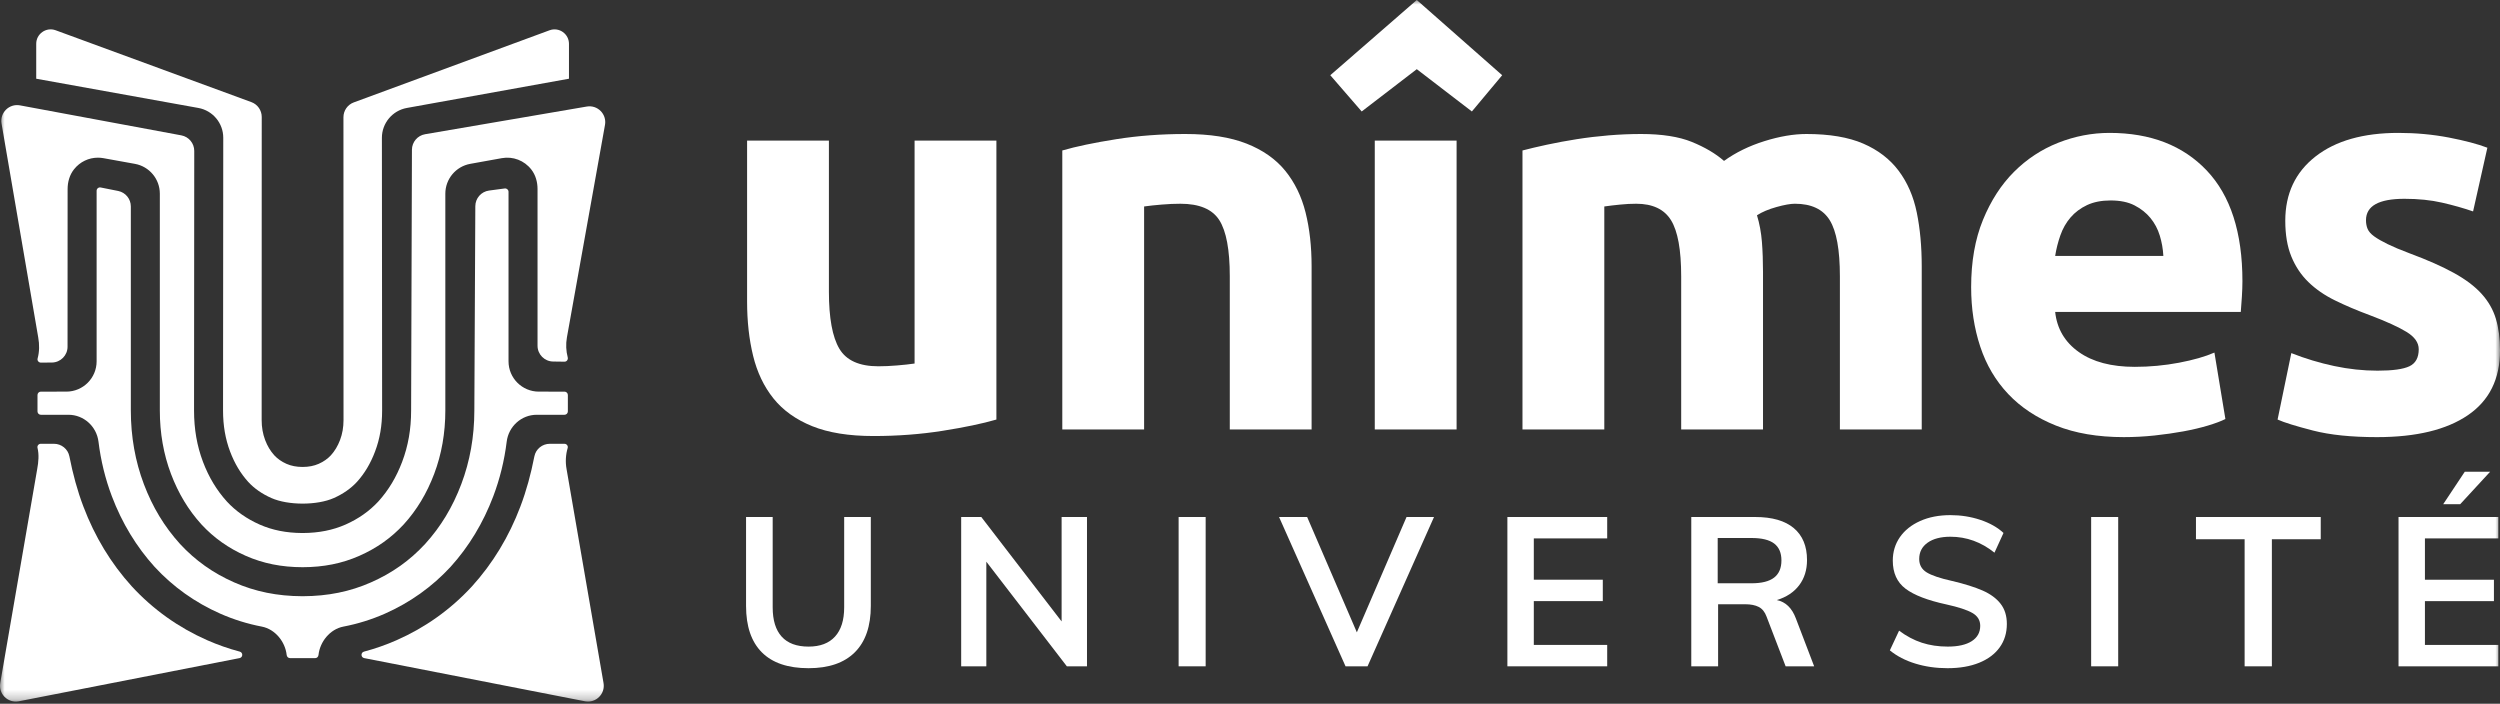 <?xml version="1.0" encoding="UTF-8"?>
<svg width="270px" height="76px" viewBox="0 0 270 76" version="1.1" xmlns="http://www.w3.org/2000/svg" xmlns:xlink="http://www.w3.org/1999/xlink">
    <rect x="0" y="0" width="270" height="76" fill="#333333" stroke="none"/>
    <title>33228A3B-0608-4E92-BBEC-12D616C7916B</title>
    <defs>
        <polygon id="path-1" points="0 75.769 270 75.769 270 0 0 0"></polygon>
    </defs>
    <g id="HOMEPAGE" stroke="none" stroke-width="1" fill="none" fill-rule="evenodd">
        <g id="HOMEPAGE-DESKTOP---1440" transform="translate(-150, -68)">
            <g id="logo-unimes" transform="translate(150, 68)">
                <path d="M107.611,45.311 C106.108,45.749 104.172,46.154 101.799,46.528 C99.426,46.904 96.936,47.091 94.327,47.091 C91.677,47.091 89.472,46.736 87.714,46.025 C85.953,45.311 84.56,44.313 83.531,43.029 C82.503,41.744 81.772,40.212 81.337,38.432 C80.901,36.653 80.686,34.696 80.686,32.561 L80.686,15.182 L89.522,15.182 L89.522,31.492 C89.522,34.341 89.898,36.397 90.649,37.66 C91.399,38.927 92.804,39.559 94.86,39.559 C95.492,39.559 96.164,39.53 96.877,39.469 C97.589,39.411 98.22,39.343 98.775,39.261 L98.775,15.182 L107.611,15.182 L107.611,45.311 Z" id="Fill-1" fill="#FFFFFF"></path>
                <path d="M114.728,16.251 C116.23,15.815 118.167,15.411 120.54,15.035 C122.913,14.658 125.403,14.472 128.012,14.472 C130.661,14.472 132.866,14.817 134.625,15.509 C136.384,16.202 137.778,17.181 138.808,18.444 C139.835,19.711 140.566,21.212 141.002,22.952 C141.437,24.692 141.653,26.63 141.653,28.765 L141.653,46.38 L132.817,46.38 L132.817,29.831 C132.817,26.985 132.441,24.968 131.69,23.784 C130.938,22.596 129.534,22.004 127.479,22.004 C126.846,22.004 126.175,22.033 125.462,22.094 C124.75,22.152 124.119,22.22 123.564,22.299 L123.564,46.38 L114.728,46.38 L114.728,16.251 Z" id="Fill-3" fill="#FFFFFF"></path>
                <mask id="mask-2" fill="white">
                    <use xlink:href="#path-1"></use>
                </mask>
                <g id="Clip-6"></g>
                <path d="M148.475,46.381 L157.312,46.381 L157.312,15.183 L148.475,15.183 L148.475,46.381 Z M162.235,8.124 L158.963,12.039 L153.013,7.471 L147.063,12.039 L143.671,8.124 L153.013,0 L162.235,8.124 Z" id="Fill-5" fill="#FFFFFF" mask="url(#mask-2)"></path>
                <path d="M181.568,29.831 C181.568,26.985 181.202,24.968 180.471,23.784 C179.738,22.596 178.484,22.004 176.705,22.004 C176.151,22.004 175.577,22.033 174.985,22.094 C174.391,22.151 173.819,22.22 173.265,22.299 L173.265,46.38 L164.428,46.38 L164.428,16.251 C165.178,16.054 166.059,15.846 167.067,15.628 C168.076,15.412 169.143,15.212 170.27,15.035 C171.397,14.856 172.554,14.719 173.74,14.619 C174.926,14.522 176.091,14.472 177.239,14.472 C179.492,14.472 181.321,14.759 182.726,15.33 C184.129,15.904 185.285,16.585 186.194,17.378 C187.459,16.467 188.912,15.757 190.554,15.243 C192.194,14.73 193.706,14.472 195.091,14.472 C197.582,14.472 199.629,14.817 201.23,15.509 C202.832,16.201 204.106,17.181 205.055,18.444 C206.004,19.711 206.657,21.211 207.012,22.952 C207.368,24.692 207.547,26.63 207.547,28.764 L207.547,46.38 L198.708,46.38 L198.708,29.831 C198.708,26.985 198.343,24.968 197.612,23.784 C196.88,22.596 195.625,22.004 193.846,22.004 C193.37,22.004 192.708,22.122 191.858,22.359 C191.007,22.596 190.306,22.894 189.754,23.249 C190.03,24.157 190.207,25.116 190.287,26.124 C190.366,27.132 190.405,28.212 190.405,29.357 L190.405,46.38 L181.568,46.38 L181.568,29.831 Z" id="Fill-7" fill="#FFFFFF" mask="url(#mask-2)"></path>
                <path d="M233.642,27.638 C233.603,26.888 233.474,26.155 233.256,25.442 C233.039,24.731 232.702,24.1 232.248,23.544 C231.794,22.991 231.22,22.536 230.529,22.181 C229.836,21.825 228.976,21.649 227.948,21.649 C226.96,21.649 226.109,21.817 225.398,22.151 C224.687,22.488 224.093,22.933 223.619,23.486 C223.144,24.039 222.778,24.682 222.521,25.413 C222.263,26.145 222.077,26.888 221.958,27.638 L233.642,27.638 Z M212.884,31.018 C212.884,28.251 213.309,25.829 214.159,23.752 C215.009,21.677 216.125,19.948 217.51,18.563 C218.893,17.18 220.485,16.131 222.284,15.42 C224.082,14.709 225.932,14.353 227.83,14.353 C232.257,14.353 235.757,15.707 238.329,18.415 C240.897,21.125 242.182,25.107 242.182,30.365 C242.182,30.881 242.162,31.445 242.123,32.055 C242.084,32.669 242.044,33.214 242.005,33.688 L221.958,33.688 C222.155,35.507 223.006,36.95 224.507,38.016 C226.011,39.085 228.028,39.619 230.557,39.619 C232.18,39.619 233.769,39.469 235.332,39.174 C236.893,38.877 238.169,38.511 239.157,38.077 L240.343,45.254 C239.87,45.491 239.236,45.728 238.447,45.964 C237.654,46.201 236.775,46.409 235.807,46.588 C234.837,46.765 233.8,46.914 232.693,47.033 C231.586,47.151 230.479,47.209 229.371,47.209 C226.564,47.209 224.123,46.793 222.047,45.964 C219.971,45.135 218.251,43.997 216.888,42.555 C215.524,41.112 214.515,39.401 213.863,37.424 C213.21,35.447 212.884,33.312 212.884,31.018 L212.884,31.018 Z" id="Fill-8" fill="#FFFFFF" mask="url(#mask-2)"></path>
                <path d="M256.773,40.033 C258.395,40.033 259.541,39.875 260.214,39.559 C260.885,39.243 261.223,38.629 261.223,37.721 C261.223,37.008 260.787,36.387 259.916,35.852 C259.046,35.318 257.722,34.714 255.943,34.043 C254.559,33.53 253.304,32.996 252.177,32.442 C251.049,31.89 250.091,31.226 249.3,30.455 C248.509,29.684 247.897,28.764 247.462,27.696 C247.026,26.63 246.81,25.345 246.81,23.842 C246.81,20.916 247.897,18.603 250.072,16.902 C252.246,15.203 255.232,14.353 259.028,14.353 C260.925,14.353 262.744,14.522 264.484,14.856 C266.223,15.193 267.607,15.559 268.636,15.954 L267.093,22.833 C266.065,22.478 264.948,22.162 263.741,21.885 C262.536,21.609 261.182,21.47 259.679,21.47 C256.911,21.47 255.527,22.24 255.527,23.784 C255.527,24.139 255.587,24.455 255.706,24.732 C255.824,25.008 256.062,25.276 256.417,25.532 C256.773,25.789 257.258,26.069 257.871,26.367 C258.483,26.666 259.265,26.996 260.214,27.351 C262.15,28.069 263.751,28.778 265.017,29.475 C266.283,30.173 267.28,30.926 268.012,31.734 C268.744,32.543 269.258,33.44 269.555,34.427 C269.851,35.415 270,36.558 270,37.858 C270,40.936 268.842,43.266 266.53,44.842 C264.217,46.419 260.945,47.21 256.714,47.21 C253.946,47.21 251.644,46.973 249.805,46.499 C247.966,46.025 246.691,45.63 245.979,45.311 L247.462,38.135 C248.964,38.729 250.506,39.193 252.088,39.53 C253.669,39.867 255.232,40.033 256.773,40.033" id="Fill-9" fill="#FFFFFF" mask="url(#mask-2)"></path>
                <path d="M82.283,70.456 C81.144,69.317 80.574,67.644 80.574,65.438 L80.574,55.837 L83.45,55.837 L83.45,65.599 C83.45,66.987 83.773,68.039 84.423,68.758 C85.071,69.474 86.038,69.833 87.321,69.833 C88.575,69.833 89.53,69.472 90.186,68.745 C90.842,68.021 91.171,66.973 91.171,65.599 L91.171,55.837 L94.048,55.837 L94.048,65.438 C94.048,67.629 93.473,69.298 92.326,70.443 C91.179,71.591 89.51,72.165 87.321,72.165 C85.102,72.165 83.422,71.596 82.283,70.456" id="Fill-10" fill="#FFFFFF" mask="url(#mask-2)"></path>
                <polygon id="Fill-11" fill="#FFFFFF" mask="url(#mask-2)" points="117.395 55.837 117.395 71.962 115.22 71.962 106.524 60.662 106.524 71.962 103.807 71.962 103.807 55.837 105.98 55.837 114.654 67.115 114.654 55.837"></polygon>
                <polygon id="Fill-12" fill="#FFFFFF" mask="url(#mask-2)" points="127.291 71.962 130.211 71.962 130.211 55.837 127.291 55.837"></polygon>
                <polygon id="Fill-13" fill="#FFFFFF" mask="url(#mask-2)" points="154.873 55.837 147.695 71.962 145.318 71.962 138.138 55.837 141.172 55.837 146.54 68.292 151.906 55.837"></polygon>
                <polygon id="Fill-14" fill="#FFFFFF" mask="url(#mask-2)" points="162.798 55.837 173.577 55.837 173.577 58.148 165.651 58.148 165.651 62.608 173.102 62.608 173.102 64.92 165.651 64.92 165.651 69.651 173.577 69.651 173.577 71.962 162.798 71.962"></polygon>
                <path d="M189.157,62.995 C190.259,62.995 191.074,62.79 191.603,62.382 C192.13,61.974 192.395,61.355 192.395,60.525 C192.395,59.709 192.135,59.104 191.614,58.704 C191.093,58.304 190.274,58.104 189.157,58.104 L185.511,58.104 L185.511,62.995 L189.157,62.995 Z M195.929,71.962 L192.848,71.962 L190.788,66.594 C190.607,66.097 190.327,65.749 189.949,65.551 C189.571,65.356 189.08,65.259 188.478,65.259 L185.556,65.259 L185.556,71.962 L182.658,71.962 L182.658,55.837 L189.565,55.837 C191.391,55.837 192.78,56.237 193.731,57.037 C194.683,57.838 195.158,58.986 195.158,60.481 C195.158,61.553 194.875,62.461 194.31,63.208 C193.743,63.956 192.939,64.488 191.898,64.807 C192.848,65.002 193.535,65.667 193.958,66.8 L195.929,71.962 Z" id="Fill-15" fill="#FFFFFF" mask="url(#mask-2)"></path>
                <path d="M206.855,71.667 C205.776,71.336 204.859,70.859 204.104,70.24 L205.101,68.111 C205.885,68.7 206.704,69.134 207.557,69.414 C208.41,69.693 209.342,69.832 210.354,69.832 C211.471,69.832 212.335,69.638 212.947,69.246 C213.558,68.853 213.864,68.3 213.864,67.592 C213.864,66.986 213.581,66.523 213.015,66.199 C212.448,65.872 211.516,65.568 210.219,65.281 C208.195,64.843 206.723,64.278 205.802,63.583 C204.881,62.888 204.421,61.876 204.421,60.55 C204.421,59.596 204.677,58.752 205.19,58.011 C205.703,57.272 206.433,56.69 207.377,56.268 C208.319,55.845 209.411,55.634 210.647,55.634 C211.781,55.634 212.856,55.805 213.876,56.145 C214.895,56.485 215.729,56.956 216.378,57.559 L215.404,59.689 C213.969,58.54 212.384,57.967 210.647,57.967 C209.607,57.967 208.783,58.182 208.179,58.612 C207.575,59.044 207.274,59.628 207.274,60.368 C207.274,61.002 207.542,61.484 208.079,61.816 C208.614,62.147 209.532,62.458 210.829,62.745 C212.174,63.061 213.267,63.406 214.113,63.774 C214.959,64.146 215.608,64.62 216.06,65.201 C216.514,65.783 216.74,66.512 216.74,67.386 C216.74,68.353 216.483,69.195 215.97,69.911 C215.456,70.63 214.717,71.183 213.751,71.578 C212.784,71.97 211.644,72.165 210.332,72.165 C209.094,72.165 207.934,71.999 206.855,71.667" id="Fill-16" fill="#FFFFFF" mask="url(#mask-2)"></path>
                <polygon id="Fill-17" fill="#FFFFFF" mask="url(#mask-2)" points="225.844 71.962 228.765 71.962 228.765 55.837 225.844 55.837"></polygon>
                <polygon id="Fill-18" fill="#FFFFFF" mask="url(#mask-2)" points="242.419 58.238 237.164 58.238 237.164 55.837 250.639 55.837 250.639 58.238 245.362 58.238 245.362 71.962 242.419 71.962"></polygon>
                <path d="M263.864,54.457 L266.197,50.945 L268.936,50.945 L265.698,54.457 L263.864,54.457 Z M259.041,55.837 L269.82,55.837 L269.82,58.149 L261.893,58.149 L261.893,62.608 L269.344,62.608 L269.344,64.919 L261.893,64.919 L261.893,69.651 L269.82,69.651 L269.82,71.963 L259.041,71.963 L259.041,55.837 Z" id="Fill-19" fill="#FFFFFF" mask="url(#mask-2)"></path>
                <path d="M50.977,63.323 C48.684,65.814 45.944,67.769 42.826,69.144 C41.694,69.642 40.519,70.054 39.315,70.374 C38.942,70.473 38.958,71.001 39.336,71.076 L63.199,75.742 C64.365,75.95 65.383,74.938 65.182,73.771 L61.189,50.659 C61.048,49.89 61.096,49.11 61.31,48.379 C61.377,48.152 61.194,47.929 60.958,47.929 L59.378,47.929 C58.571,47.929 57.868,48.495 57.713,49.286 C57.336,51.205 56.852,52.995 56.2,54.708 C54.975,57.954 53.216,60.854 50.977,63.323" id="Fill-20" fill="#FFFFFF" mask="url(#mask-2)"></path>
                <path d="M65.339,13.491 C65.547,12.326 64.537,11.308 63.371,11.507 L45.907,14.497 C45.09,14.638 44.491,15.346 44.489,16.175 L44.401,44.338 C44.401,46.348 44.084,48.159 43.433,49.876 C42.805,51.536 41.965,52.936 40.865,54.154 C39.9,55.198 38.711,56.035 37.314,56.654 C35.938,57.258 34.439,57.556 32.732,57.566 L32.678,57.566 L32.626,57.566 C30.916,57.556 29.419,57.258 28.047,56.654 C26.65,56.037 25.461,55.201 24.506,54.168 C23.394,52.937 22.552,51.539 21.921,49.876 C21.272,48.156 20.957,46.346 20.957,44.339 L20.979,16.298 C20.98,15.476 20.394,14.77 19.585,14.619 L2.161,11.38 C0.993,11.163 -0.034,12.175 0.167,13.347 L4.129,36.443 C4.267,37.212 4.26,37.99 4.06,38.721 C3.999,38.945 4.183,39.164 4.416,39.162 L5.612,39.154 C6.545,39.14 7.295,38.38 7.295,37.448 L7.302,20.418 C7.302,19.651 7.519,18.883 7.996,18.282 C8.643,17.468 9.589,17.029 10.571,17.029 C10.766,17.029 10.964,17.045 11.159,17.08 L14.573,17.697 C16.129,17.979 17.262,19.334 17.262,20.916 L17.262,44.339 C17.262,46.766 17.666,49.069 18.466,51.181 C19.264,53.29 20.341,55.076 21.756,56.637 C23.097,58.088 24.67,59.203 26.551,60.033 C28.417,60.854 30.42,61.256 32.68,61.258 C34.938,61.256 36.942,60.854 38.802,60.033 C40.689,59.203 42.259,58.088 43.609,56.628 C45.018,55.076 46.093,53.29 46.89,51.183 C47.692,49.069 48.096,46.766 48.096,44.339 L48.096,20.916 C48.096,19.332 49.231,17.976 50.789,17.695 L54.201,17.08 C55.393,16.868 56.62,17.318 57.393,18.321 C57.849,18.912 58.054,19.661 58.054,20.408 L58.054,37.339 C58.054,38.273 58.803,39.033 59.737,39.045 L60.964,39.062 C61.211,39.066 61.377,38.83 61.313,38.591 C61.131,37.899 61.097,37.169 61.226,36.444 L65.339,13.491 Z" id="Fill-21" fill="#FFFFFF" mask="url(#mask-2)"></path>
                <path d="M54.921,39.022 L54.921,20.714 C54.921,20.495 54.728,20.326 54.511,20.354 L52.816,20.58 C51.971,20.693 51.339,21.412 51.335,22.264 L51.229,44.34 C51.229,47.148 50.754,49.822 49.818,52.291 C48.88,54.772 47.605,56.884 45.919,58.74 C44.263,60.534 42.351,61.891 40.065,62.897 C37.813,63.893 35.411,64.382 32.725,64.391 L32.706,64.391 L32.652,64.391 L32.633,64.391 C29.948,64.382 27.547,63.893 25.289,62.897 C23.008,61.891 21.096,60.534 19.447,58.751 C17.754,56.881 16.477,54.772 15.539,52.289 C14.605,49.822 14.13,47.148 14.13,44.34 L14.13,22.296 C14.13,21.491 13.567,20.795 12.78,20.627 L10.869,20.247 C10.644,20.203 10.435,20.375 10.435,20.603 L10.435,39.022 C10.435,40.83 8.97,42.296 7.162,42.296 L4.413,42.297 C4.212,42.297 4.049,42.46 4.049,42.66 L4.049,44.433 C4.049,44.634 4.212,44.796 4.413,44.796 L7.399,44.796 C9.042,44.796 10.435,46.049 10.637,47.708 C10.887,49.746 11.373,51.729 12.082,53.599 C13.175,56.482 14.727,59.046 16.698,61.22 C18.685,63.375 21.077,65.08 23.798,66.279 C25.223,66.908 26.733,67.378 28.278,67.674 C29.727,67.953 30.808,69.32 30.96,70.736 C30.98,70.927 31.127,71.077 31.319,71.077 L34.038,71.079 C34.231,71.08 34.379,70.929 34.398,70.737 C34.548,69.321 35.628,67.953 37.083,67.674 C38.628,67.378 40.135,66.908 41.564,66.279 C44.284,65.078 46.673,63.373 48.668,61.212 C50.632,59.043 52.186,56.477 53.273,53.601 C53.985,51.722 54.472,49.739 54.722,47.708 C54.924,46.049 56.316,44.796 57.96,44.796 L60.966,44.796 C61.166,44.796 61.329,44.634 61.329,44.433 L61.329,42.66 C61.329,42.46 61.166,42.297 60.966,42.297 L58.194,42.296 C56.386,42.296 54.921,40.83 54.921,39.022" id="Fill-22" fill="#FFFFFF" mask="url(#mask-2)"></path>
                <path d="M59.35,3.271 L38.209,11.059 C37.537,11.306 37.092,11.945 37.092,12.661 L37.1,45.357 C37.1,46.147 36.977,46.856 36.724,47.525 C36.479,48.169 36.156,48.708 35.736,49.172 C35.39,49.546 34.949,49.86 34.42,50.093 C33.908,50.319 33.337,50.429 32.679,50.431 C32.684,50.431 32.686,50.432 32.691,50.432 L32.668,50.432 C32.671,50.432 32.675,50.431 32.679,50.431 C32.022,50.429 31.451,50.319 30.937,50.093 C30.41,49.86 29.968,49.546 29.622,49.172 C29.202,48.708 28.878,48.169 28.635,47.525 C28.382,46.856 28.259,46.147 28.259,45.357 L28.267,12.63 C28.267,11.914 27.821,11.274 27.148,11.028 L6.009,3.268 C4.989,2.894 3.907,3.651 3.912,4.738 L3.912,8.502 L21.423,11.659 C22.981,11.941 24.114,13.298 24.112,14.881 L24.089,44.342 C24.089,45.962 24.339,47.409 24.851,48.768 C25.338,50.057 25.983,51.132 26.815,52.053 C27.468,52.761 28.309,53.346 29.308,53.788 C31.12,54.59 34.239,54.593 36.051,53.789 C37.048,53.347 37.892,52.759 38.553,52.042 C39.376,51.132 40.018,50.057 40.505,48.766 C41.02,47.411 41.269,45.962 41.269,44.34 L41.245,14.886 C41.244,13.3 42.38,11.941 43.941,11.659 L61.449,8.501 L61.449,4.738 C61.451,3.651 60.37,2.895 59.35,3.271" id="Fill-23" fill="#FFFFFF" mask="url(#mask-2)"></path>
                <path d="M14.23,63.323 C16.523,65.814 19.263,67.769 22.381,69.144 C23.513,69.642 24.688,70.054 25.892,70.374 C26.265,70.473 26.249,71.001 25.871,71.076 L2.008,75.742 C0.843,75.95 -0.176,74.938 0.025,73.771 L4.018,50.659 C4.16,49.885 4.229,49.1 4.05,48.364 C3.996,48.141 4.173,47.929 4.402,47.929 L5.829,47.929 C6.636,47.929 7.339,48.495 7.494,49.286 C7.872,51.205 8.355,52.995 9.007,54.708 C10.232,57.954 11.991,60.854 14.23,63.323" id="Fill-24" fill="#FFFFFF" mask="url(#mask-2)"></path>
            </g>
        </g>
    </g>
</svg>